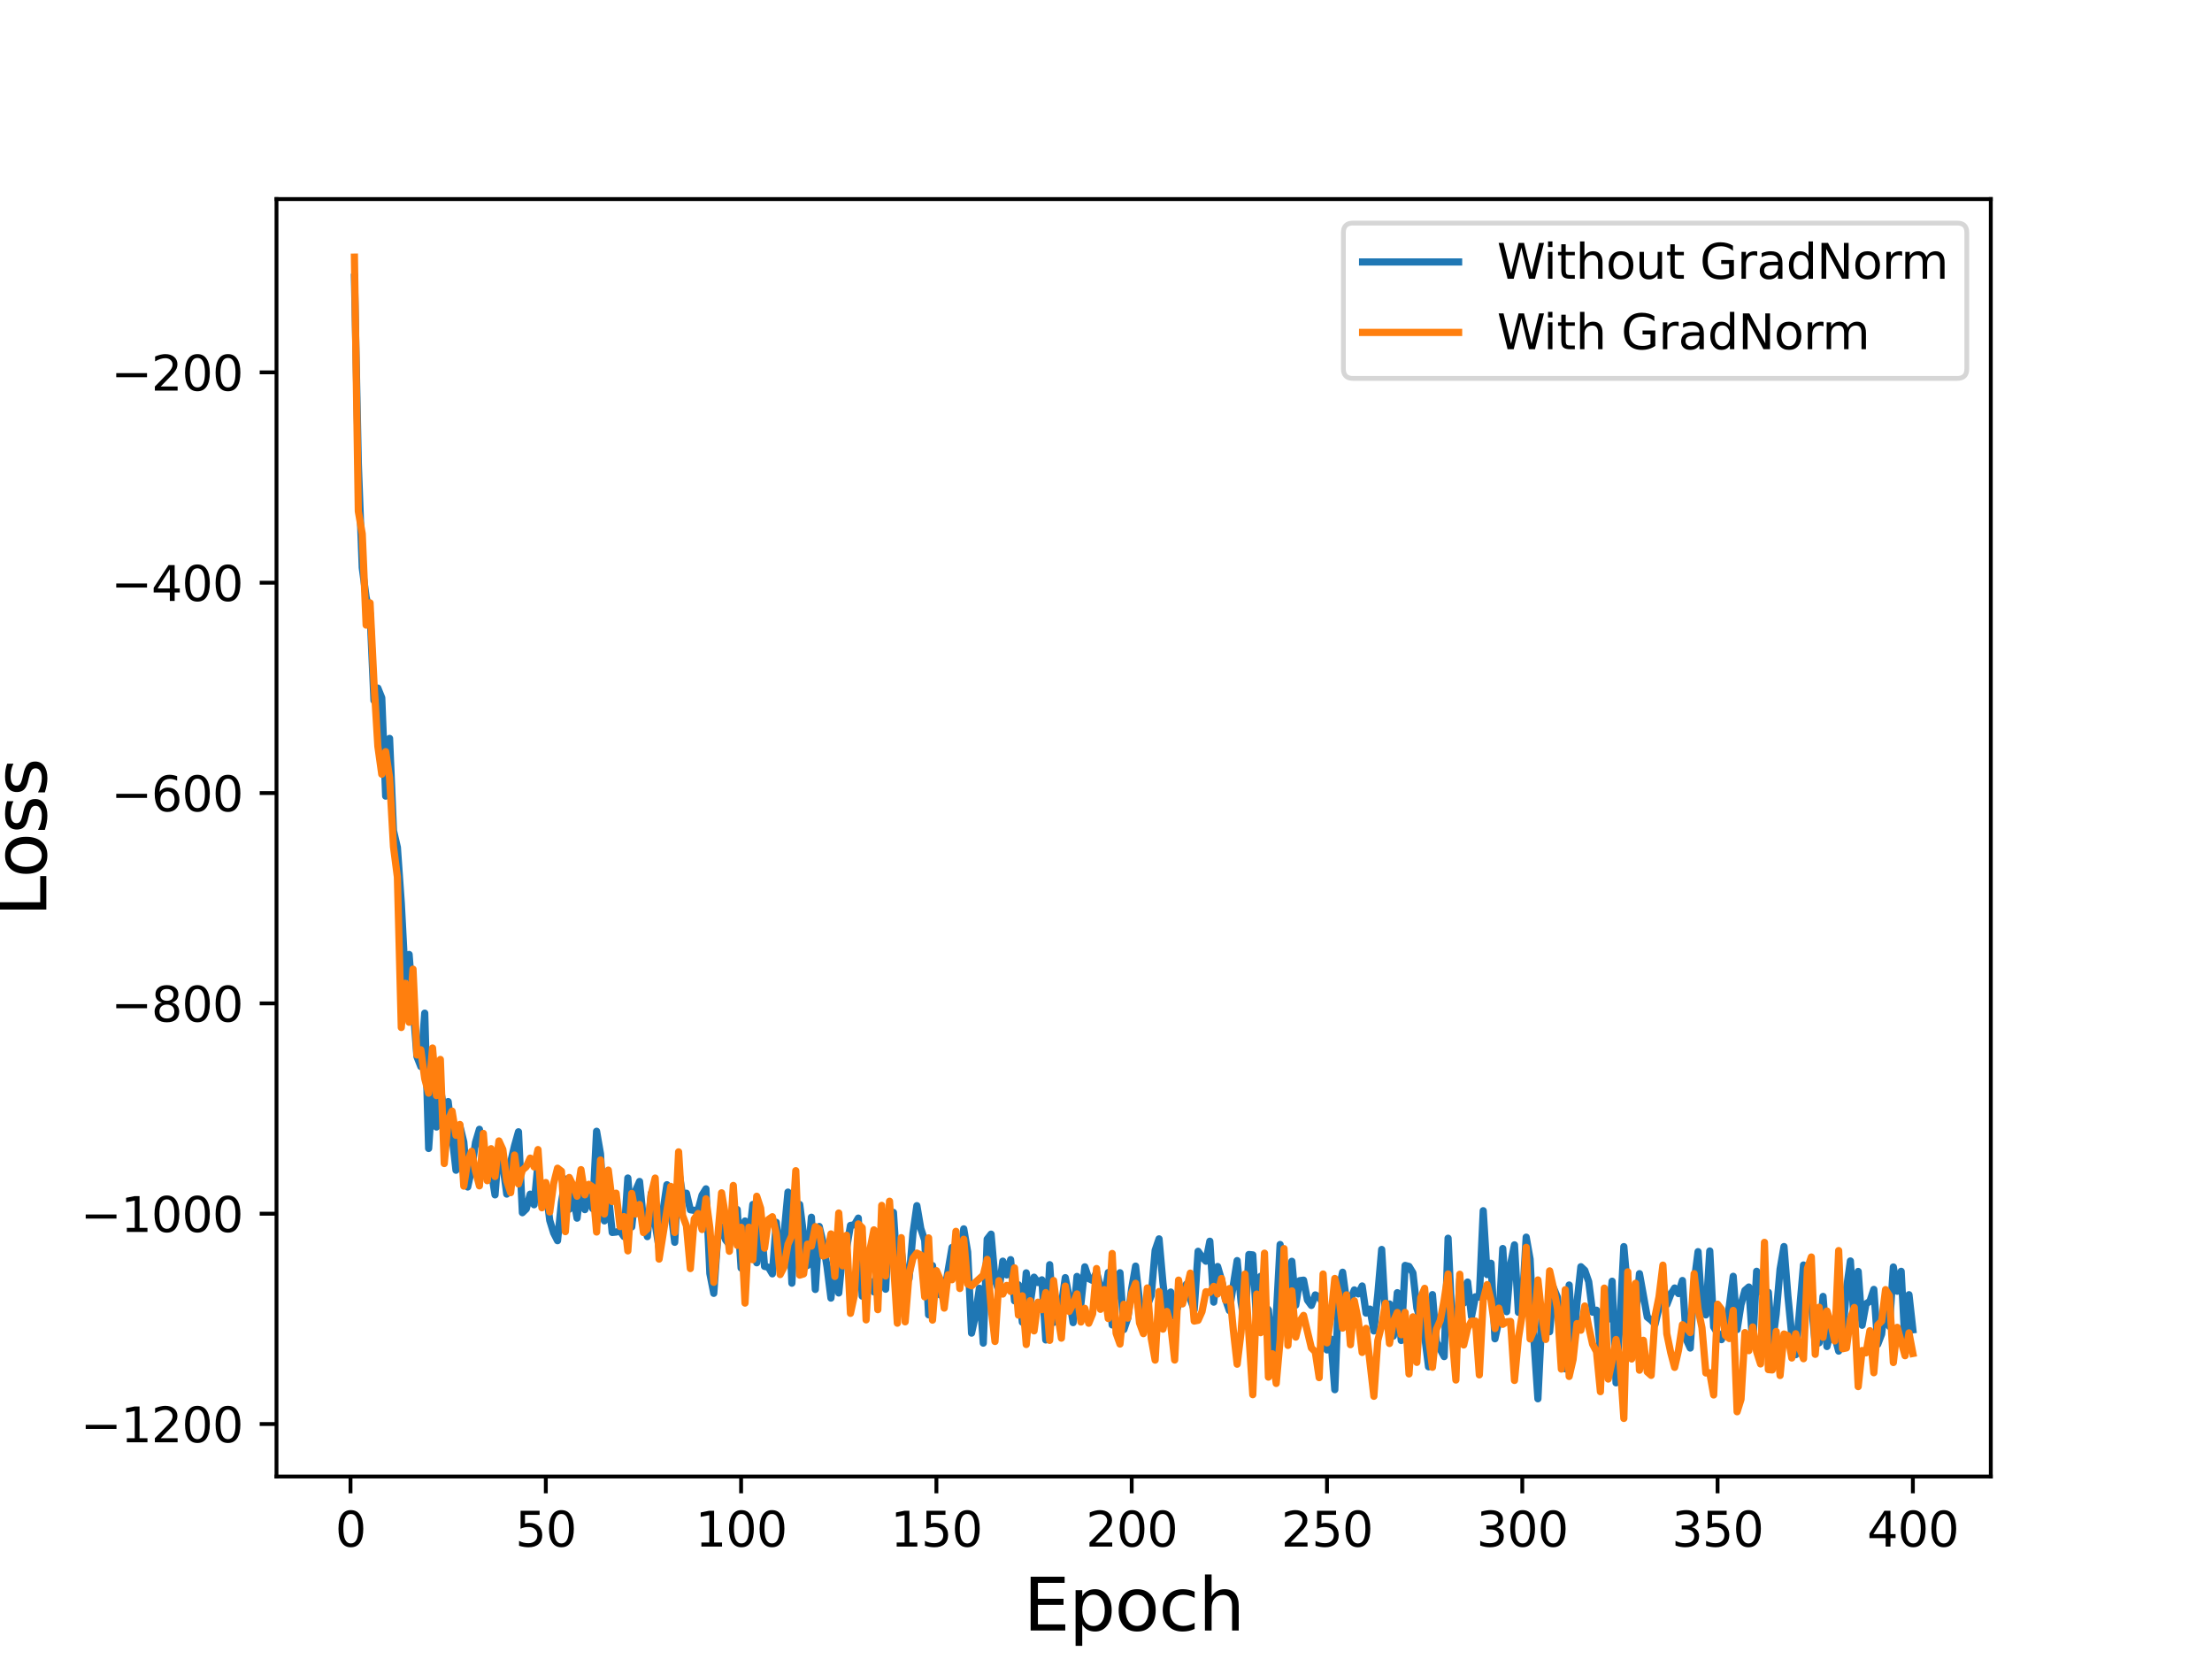 <?xml version="1.0" encoding="utf-8" standalone="no"?>
<!DOCTYPE svg PUBLIC "-//W3C//DTD SVG 1.1//EN"
  "http://www.w3.org/Graphics/SVG/1.1/DTD/svg11.dtd">
<svg height="345.6pt" version="1.1" viewBox="0 0 460.8 345.6" width="460.8pt" xmlns="http://www.w3.org/2000/svg" xmlns:xlink="http://www.w3.org/1999/xlink">
 <defs>
  <style type="text/css">*{stroke-linecap:butt;stroke-linejoin:round;}</style>
 </defs>
 <g id="figure_1">
  <g id="patch_1">
   <path d="M 0 345.6 
L 460.8 345.6 
L 460.8 0 
L 0 0 
z
" style="fill:#ffffff;"/>
  </g>
  <g id="axes_1">
   <g id="patch_2">
    <path d="M 57.6 307.584 
L 414.72 307.584 
L 414.72 41.472 
L 57.6 41.472 
z
" style="fill:#ffffff;"/>
   </g>
   <g id="matplotlib.axis_1">
    <g id="xtick_1">
     <g id="line2d_1">
      <defs>
       <path d="M 0 0 
L 0 3.5 
" id="m1215eab206" style="stroke:#000000;stroke-width:0.8;"/>
      </defs>
      <g>
       <use style="stroke:#000000;stroke-width:0.8;" x="73.019" xlink:href="#m1215eab206" y="307.584"/>
      </g>
     </g>
     <g id="text_1">
      <!-- 0 -->
      <g transform="translate(69.838 322.182)scale(0.1 -0.1)">
       <defs>
        <path d="M 2034 4250 
Q 1547 4250 1301 3770 
Q 1056 3291 1056 2328 
Q 1056 1369 1301 889 
Q 1547 409 2034 409 
Q 2525 409 2770 889 
Q 3016 1369 3016 2328 
Q 3016 3291 2770 3770 
Q 2525 4250 2034 4250 
z
M 2034 4750 
Q 2819 4750 3233 4129 
Q 3647 3509 3647 2328 
Q 3647 1150 3233 529 
Q 2819 -91 2034 -91 
Q 1250 -91 836 529 
Q 422 1150 422 2328 
Q 422 3509 836 4129 
Q 1250 4750 2034 4750 
z
" id="DejaVuSans-30" transform="scale(0.016)"/>
       </defs>
       <use xlink:href="#DejaVuSans-30"/>
      </g>
     </g>
    </g>
    <g id="xtick_2">
     <g id="line2d_2">
      <g>
       <use style="stroke:#000000;stroke-width:0.8;" x="113.703" xlink:href="#m1215eab206" y="307.584"/>
      </g>
     </g>
     <g id="text_2">
      <!-- 50 -->
      <g transform="translate(107.34 322.182)scale(0.1 -0.1)">
       <defs>
        <path d="M 691 4666 
L 3169 4666 
L 3169 4134 
L 1269 4134 
L 1269 2991 
Q 1406 3038 1543 3061 
Q 1681 3084 1819 3084 
Q 2600 3084 3056 2656 
Q 3513 2228 3513 1497 
Q 3513 744 3044 326 
Q 2575 -91 1722 -91 
Q 1428 -91 1123 -41 
Q 819 9 494 109 
L 494 744 
Q 775 591 1075 516 
Q 1375 441 1709 441 
Q 2250 441 2565 725 
Q 2881 1009 2881 1497 
Q 2881 1984 2565 2268 
Q 2250 2553 1709 2553 
Q 1456 2553 1204 2497 
Q 953 2441 691 2322 
L 691 4666 
z
" id="DejaVuSans-35" transform="scale(0.016)"/>
       </defs>
       <use xlink:href="#DejaVuSans-35"/>
       <use x="63.623" xlink:href="#DejaVuSans-30"/>
      </g>
     </g>
    </g>
    <g id="xtick_3">
     <g id="line2d_3">
      <g>
       <use style="stroke:#000000;stroke-width:0.8;" x="154.386" xlink:href="#m1215eab206" y="307.584"/>
      </g>
     </g>
     <g id="text_3">
      <!-- 100 -->
      <g transform="translate(144.842 322.182)scale(0.1 -0.1)">
       <defs>
        <path d="M 794 531 
L 1825 531 
L 1825 4091 
L 703 3866 
L 703 4441 
L 1819 4666 
L 2450 4666 
L 2450 531 
L 3481 531 
L 3481 0 
L 794 0 
L 794 531 
z
" id="DejaVuSans-31" transform="scale(0.016)"/>
       </defs>
       <use xlink:href="#DejaVuSans-31"/>
       <use x="63.623" xlink:href="#DejaVuSans-30"/>
       <use x="127.246" xlink:href="#DejaVuSans-30"/>
      </g>
     </g>
    </g>
    <g id="xtick_4">
     <g id="line2d_4">
      <g>
       <use style="stroke:#000000;stroke-width:0.8;" x="195.07" xlink:href="#m1215eab206" y="307.584"/>
      </g>
     </g>
     <g id="text_4">
      <!-- 150 -->
      <g transform="translate(185.526 322.182)scale(0.1 -0.1)">
       <use xlink:href="#DejaVuSans-31"/>
       <use x="63.623" xlink:href="#DejaVuSans-35"/>
       <use x="127.246" xlink:href="#DejaVuSans-30"/>
      </g>
     </g>
    </g>
    <g id="xtick_5">
     <g id="line2d_5">
      <g>
       <use style="stroke:#000000;stroke-width:0.8;" x="235.753" xlink:href="#m1215eab206" y="307.584"/>
      </g>
     </g>
     <g id="text_5">
      <!-- 200 -->
      <g transform="translate(226.209 322.182)scale(0.1 -0.1)">
       <defs>
        <path d="M 1228 531 
L 3431 531 
L 3431 0 
L 469 0 
L 469 531 
Q 828 903 1448 1529 
Q 2069 2156 2228 2338 
Q 2531 2678 2651 2914 
Q 2772 3150 2772 3378 
Q 2772 3750 2511 3984 
Q 2250 4219 1831 4219 
Q 1534 4219 1204 4116 
Q 875 4013 500 3803 
L 500 4441 
Q 881 4594 1212 4672 
Q 1544 4750 1819 4750 
Q 2544 4750 2975 4387 
Q 3406 4025 3406 3419 
Q 3406 3131 3298 2873 
Q 3191 2616 2906 2266 
Q 2828 2175 2409 1742 
Q 1991 1309 1228 531 
z
" id="DejaVuSans-32" transform="scale(0.016)"/>
       </defs>
       <use xlink:href="#DejaVuSans-32"/>
       <use x="63.623" xlink:href="#DejaVuSans-30"/>
       <use x="127.246" xlink:href="#DejaVuSans-30"/>
      </g>
     </g>
    </g>
    <g id="xtick_6">
     <g id="line2d_6">
      <g>
       <use style="stroke:#000000;stroke-width:0.8;" x="276.437" xlink:href="#m1215eab206" y="307.584"/>
      </g>
     </g>
     <g id="text_6">
      <!-- 250 -->
      <g transform="translate(266.893 322.182)scale(0.1 -0.1)">
       <use xlink:href="#DejaVuSans-32"/>
       <use x="63.623" xlink:href="#DejaVuSans-35"/>
       <use x="127.246" xlink:href="#DejaVuSans-30"/>
      </g>
     </g>
    </g>
    <g id="xtick_7">
     <g id="line2d_7">
      <g>
       <use style="stroke:#000000;stroke-width:0.8;" x="317.12" xlink:href="#m1215eab206" y="307.584"/>
      </g>
     </g>
     <g id="text_7">
      <!-- 300 -->
      <g transform="translate(307.576 322.182)scale(0.1 -0.1)">
       <defs>
        <path d="M 2597 2516 
Q 3050 2419 3304 2112 
Q 3559 1806 3559 1356 
Q 3559 666 3084 287 
Q 2609 -91 1734 -91 
Q 1441 -91 1130 -33 
Q 819 25 488 141 
L 488 750 
Q 750 597 1062 519 
Q 1375 441 1716 441 
Q 2309 441 2620 675 
Q 2931 909 2931 1356 
Q 2931 1769 2642 2001 
Q 2353 2234 1838 2234 
L 1294 2234 
L 1294 2753 
L 1863 2753 
Q 2328 2753 2575 2939 
Q 2822 3125 2822 3475 
Q 2822 3834 2567 4026 
Q 2313 4219 1838 4219 
Q 1578 4219 1281 4162 
Q 984 4106 628 3988 
L 628 4550 
Q 988 4650 1302 4700 
Q 1616 4750 1894 4750 
Q 2613 4750 3031 4423 
Q 3450 4097 3450 3541 
Q 3450 3153 3228 2886 
Q 3006 2619 2597 2516 
z
" id="DejaVuSans-33" transform="scale(0.016)"/>
       </defs>
       <use xlink:href="#DejaVuSans-33"/>
       <use x="63.623" xlink:href="#DejaVuSans-30"/>
       <use x="127.246" xlink:href="#DejaVuSans-30"/>
      </g>
     </g>
    </g>
    <g id="xtick_8">
     <g id="line2d_8">
      <g>
       <use style="stroke:#000000;stroke-width:0.8;" x="357.804" xlink:href="#m1215eab206" y="307.584"/>
      </g>
     </g>
     <g id="text_8">
      <!-- 350 -->
      <g transform="translate(348.26 322.182)scale(0.1 -0.1)">
       <use xlink:href="#DejaVuSans-33"/>
       <use x="63.623" xlink:href="#DejaVuSans-35"/>
       <use x="127.246" xlink:href="#DejaVuSans-30"/>
      </g>
     </g>
    </g>
    <g id="xtick_9">
     <g id="line2d_9">
      <g>
       <use style="stroke:#000000;stroke-width:0.8;" x="398.487" xlink:href="#m1215eab206" y="307.584"/>
      </g>
     </g>
     <g id="text_9">
      <!-- 400 -->
      <g transform="translate(388.944 322.182)scale(0.1 -0.1)">
       <defs>
        <path d="M 2419 4116 
L 825 1625 
L 2419 1625 
L 2419 4116 
z
M 2253 4666 
L 3047 4666 
L 3047 1625 
L 3713 1625 
L 3713 1100 
L 3047 1100 
L 3047 0 
L 2419 0 
L 2419 1100 
L 313 1100 
L 313 1709 
L 2253 4666 
z
" id="DejaVuSans-34" transform="scale(0.016)"/>
       </defs>
       <use xlink:href="#DejaVuSans-34"/>
       <use x="63.623" xlink:href="#DejaVuSans-30"/>
       <use x="127.246" xlink:href="#DejaVuSans-30"/>
      </g>
     </g>
    </g>
    <g id="text_10">
     <!-- Epoch -->
     <g transform="translate(213.194 339.66)scale(0.15 -0.15)">
      <defs>
       <path d="M 628 4666 
L 3578 4666 
L 3578 4134 
L 1259 4134 
L 1259 2753 
L 3481 2753 
L 3481 2222 
L 1259 2222 
L 1259 531 
L 3634 531 
L 3634 0 
L 628 0 
L 628 4666 
z
" id="DejaVuSans-45" transform="scale(0.016)"/>
       <path d="M 1159 525 
L 1159 -1331 
L 581 -1331 
L 581 3500 
L 1159 3500 
L 1159 2969 
Q 1341 3281 1617 3432 
Q 1894 3584 2278 3584 
Q 2916 3584 3314 3078 
Q 3713 2572 3713 1747 
Q 3713 922 3314 415 
Q 2916 -91 2278 -91 
Q 1894 -91 1617 61 
Q 1341 213 1159 525 
z
M 3116 1747 
Q 3116 2381 2855 2742 
Q 2594 3103 2138 3103 
Q 1681 3103 1420 2742 
Q 1159 2381 1159 1747 
Q 1159 1113 1420 752 
Q 1681 391 2138 391 
Q 2594 391 2855 752 
Q 3116 1113 3116 1747 
z
" id="DejaVuSans-70" transform="scale(0.016)"/>
       <path d="M 1959 3097 
Q 1497 3097 1228 2736 
Q 959 2375 959 1747 
Q 959 1119 1226 758 
Q 1494 397 1959 397 
Q 2419 397 2687 759 
Q 2956 1122 2956 1747 
Q 2956 2369 2687 2733 
Q 2419 3097 1959 3097 
z
M 1959 3584 
Q 2709 3584 3137 3096 
Q 3566 2609 3566 1747 
Q 3566 888 3137 398 
Q 2709 -91 1959 -91 
Q 1206 -91 779 398 
Q 353 888 353 1747 
Q 353 2609 779 3096 
Q 1206 3584 1959 3584 
z
" id="DejaVuSans-6f" transform="scale(0.016)"/>
       <path d="M 3122 3366 
L 3122 2828 
Q 2878 2963 2633 3030 
Q 2388 3097 2138 3097 
Q 1578 3097 1268 2742 
Q 959 2388 959 1747 
Q 959 1106 1268 751 
Q 1578 397 2138 397 
Q 2388 397 2633 464 
Q 2878 531 3122 666 
L 3122 134 
Q 2881 22 2623 -34 
Q 2366 -91 2075 -91 
Q 1284 -91 818 406 
Q 353 903 353 1747 
Q 353 2603 823 3093 
Q 1294 3584 2113 3584 
Q 2378 3584 2631 3529 
Q 2884 3475 3122 3366 
z
" id="DejaVuSans-63" transform="scale(0.016)"/>
       <path d="M 3513 2113 
L 3513 0 
L 2938 0 
L 2938 2094 
Q 2938 2591 2744 2837 
Q 2550 3084 2163 3084 
Q 1697 3084 1428 2787 
Q 1159 2491 1159 1978 
L 1159 0 
L 581 0 
L 581 4863 
L 1159 4863 
L 1159 2956 
Q 1366 3272 1645 3428 
Q 1925 3584 2291 3584 
Q 2894 3584 3203 3211 
Q 3513 2838 3513 2113 
z
" id="DejaVuSans-68" transform="scale(0.016)"/>
      </defs>
      <use xlink:href="#DejaVuSans-45"/>
      <use x="63.184" xlink:href="#DejaVuSans-70"/>
      <use x="126.66" xlink:href="#DejaVuSans-6f"/>
      <use x="187.842" xlink:href="#DejaVuSans-63"/>
      <use x="242.822" xlink:href="#DejaVuSans-68"/>
     </g>
    </g>
   </g>
   <g id="matplotlib.axis_2">
    <g id="ytick_1">
     <g id="line2d_10">
      <defs>
       <path d="M 0 0 
L -3.5 0 
" id="m11704f2c44" style="stroke:#000000;stroke-width:0.8;"/>
      </defs>
      <g>
       <use style="stroke:#000000;stroke-width:0.8;" x="57.6" xlink:href="#m11704f2c44" y="296.656"/>
      </g>
     </g>
     <g id="text_11">
      <!-- −1200 -->
      <g transform="translate(16.77 300.456)scale(0.1 -0.1)">
       <defs>
        <path d="M 678 2272 
L 4684 2272 
L 4684 1741 
L 678 1741 
L 678 2272 
z
" id="DejaVuSans-2212" transform="scale(0.016)"/>
       </defs>
       <use xlink:href="#DejaVuSans-2212"/>
       <use x="83.789" xlink:href="#DejaVuSans-31"/>
       <use x="147.412" xlink:href="#DejaVuSans-32"/>
       <use x="211.035" xlink:href="#DejaVuSans-30"/>
       <use x="274.658" xlink:href="#DejaVuSans-30"/>
      </g>
     </g>
    </g>
    <g id="ytick_2">
     <g id="line2d_11">
      <g>
       <use style="stroke:#000000;stroke-width:0.8;" x="57.6" xlink:href="#m11704f2c44" y="252.838"/>
      </g>
     </g>
     <g id="text_12">
      <!-- −1000 -->
      <g transform="translate(16.77 256.638)scale(0.1 -0.1)">
       <use xlink:href="#DejaVuSans-2212"/>
       <use x="83.789" xlink:href="#DejaVuSans-31"/>
       <use x="147.412" xlink:href="#DejaVuSans-30"/>
       <use x="211.035" xlink:href="#DejaVuSans-30"/>
       <use x="274.658" xlink:href="#DejaVuSans-30"/>
      </g>
     </g>
    </g>
    <g id="ytick_3">
     <g id="line2d_12">
      <g>
       <use style="stroke:#000000;stroke-width:0.8;" x="57.6" xlink:href="#m11704f2c44" y="209.021"/>
      </g>
     </g>
     <g id="text_13">
      <!-- −800 -->
      <g transform="translate(23.133 212.82)scale(0.1 -0.1)">
       <defs>
        <path d="M 2034 2216 
Q 1584 2216 1326 1975 
Q 1069 1734 1069 1313 
Q 1069 891 1326 650 
Q 1584 409 2034 409 
Q 2484 409 2743 651 
Q 3003 894 3003 1313 
Q 3003 1734 2745 1975 
Q 2488 2216 2034 2216 
z
M 1403 2484 
Q 997 2584 770 2862 
Q 544 3141 544 3541 
Q 544 4100 942 4425 
Q 1341 4750 2034 4750 
Q 2731 4750 3128 4425 
Q 3525 4100 3525 3541 
Q 3525 3141 3298 2862 
Q 3072 2584 2669 2484 
Q 3125 2378 3379 2068 
Q 3634 1759 3634 1313 
Q 3634 634 3220 271 
Q 2806 -91 2034 -91 
Q 1263 -91 848 271 
Q 434 634 434 1313 
Q 434 1759 690 2068 
Q 947 2378 1403 2484 
z
M 1172 3481 
Q 1172 3119 1398 2916 
Q 1625 2713 2034 2713 
Q 2441 2713 2670 2916 
Q 2900 3119 2900 3481 
Q 2900 3844 2670 4047 
Q 2441 4250 2034 4250 
Q 1625 4250 1398 4047 
Q 1172 3844 1172 3481 
z
" id="DejaVuSans-38" transform="scale(0.016)"/>
       </defs>
       <use xlink:href="#DejaVuSans-2212"/>
       <use x="83.789" xlink:href="#DejaVuSans-38"/>
       <use x="147.412" xlink:href="#DejaVuSans-30"/>
       <use x="211.035" xlink:href="#DejaVuSans-30"/>
      </g>
     </g>
    </g>
    <g id="ytick_4">
     <g id="line2d_13">
      <g>
       <use style="stroke:#000000;stroke-width:0.8;" x="57.6" xlink:href="#m11704f2c44" y="165.203"/>
      </g>
     </g>
     <g id="text_14">
      <!-- −600 -->
      <g transform="translate(23.133 169.002)scale(0.1 -0.1)">
       <defs>
        <path d="M 2113 2584 
Q 1688 2584 1439 2293 
Q 1191 2003 1191 1497 
Q 1191 994 1439 701 
Q 1688 409 2113 409 
Q 2538 409 2786 701 
Q 3034 994 3034 1497 
Q 3034 2003 2786 2293 
Q 2538 2584 2113 2584 
z
M 3366 4563 
L 3366 3988 
Q 3128 4100 2886 4159 
Q 2644 4219 2406 4219 
Q 1781 4219 1451 3797 
Q 1122 3375 1075 2522 
Q 1259 2794 1537 2939 
Q 1816 3084 2150 3084 
Q 2853 3084 3261 2657 
Q 3669 2231 3669 1497 
Q 3669 778 3244 343 
Q 2819 -91 2113 -91 
Q 1303 -91 875 529 
Q 447 1150 447 2328 
Q 447 3434 972 4092 
Q 1497 4750 2381 4750 
Q 2619 4750 2861 4703 
Q 3103 4656 3366 4563 
z
" id="DejaVuSans-36" transform="scale(0.016)"/>
       </defs>
       <use xlink:href="#DejaVuSans-2212"/>
       <use x="83.789" xlink:href="#DejaVuSans-36"/>
       <use x="147.412" xlink:href="#DejaVuSans-30"/>
       <use x="211.035" xlink:href="#DejaVuSans-30"/>
      </g>
     </g>
    </g>
    <g id="ytick_5">
     <g id="line2d_14">
      <g>
       <use style="stroke:#000000;stroke-width:0.8;" x="57.6" xlink:href="#m11704f2c44" y="121.385"/>
      </g>
     </g>
     <g id="text_15">
      <!-- −400 -->
      <g transform="translate(23.133 125.184)scale(0.1 -0.1)">
       <use xlink:href="#DejaVuSans-2212"/>
       <use x="83.789" xlink:href="#DejaVuSans-34"/>
       <use x="147.412" xlink:href="#DejaVuSans-30"/>
       <use x="211.035" xlink:href="#DejaVuSans-30"/>
      </g>
     </g>
    </g>
    <g id="ytick_6">
     <g id="line2d_15">
      <g>
       <use style="stroke:#000000;stroke-width:0.8;" x="57.6" xlink:href="#m11704f2c44" y="77.567"/>
      </g>
     </g>
     <g id="text_16">
      <!-- −200 -->
      <g transform="translate(23.133 81.366)scale(0.1 -0.1)">
       <use xlink:href="#DejaVuSans-2212"/>
       <use x="83.789" xlink:href="#DejaVuSans-32"/>
       <use x="147.412" xlink:href="#DejaVuSans-30"/>
       <use x="211.035" xlink:href="#DejaVuSans-30"/>
      </g>
     </g>
    </g>
    <g id="text_17">
     <!-- Loss -->
     <g transform="translate(9.651 190.979)rotate(-90)scale(0.15 -0.15)">
      <defs>
       <path d="M 628 4666 
L 1259 4666 
L 1259 531 
L 3531 531 
L 3531 0 
L 628 0 
L 628 4666 
z
" id="DejaVuSans-4c" transform="scale(0.016)"/>
       <path d="M 2834 3397 
L 2834 2853 
Q 2591 2978 2328 3040 
Q 2066 3103 1784 3103 
Q 1356 3103 1142 2972 
Q 928 2841 928 2578 
Q 928 2378 1081 2264 
Q 1234 2150 1697 2047 
L 1894 2003 
Q 2506 1872 2764 1633 
Q 3022 1394 3022 966 
Q 3022 478 2636 193 
Q 2250 -91 1575 -91 
Q 1294 -91 989 -36 
Q 684 19 347 128 
L 347 722 
Q 666 556 975 473 
Q 1284 391 1588 391 
Q 1994 391 2212 530 
Q 2431 669 2431 922 
Q 2431 1156 2273 1281 
Q 2116 1406 1581 1522 
L 1381 1569 
Q 847 1681 609 1914 
Q 372 2147 372 2553 
Q 372 3047 722 3315 
Q 1072 3584 1716 3584 
Q 2034 3584 2315 3537 
Q 2597 3491 2834 3397 
z
" id="DejaVuSans-73" transform="scale(0.016)"/>
      </defs>
      <use xlink:href="#DejaVuSans-4c"/>
      <use x="53.963" xlink:href="#DejaVuSans-6f"/>
      <use x="115.145" xlink:href="#DejaVuSans-73"/>
      <use x="167.244" xlink:href="#DejaVuSans-73"/>
     </g>
    </g>
   </g>
   <g id="line2d_16">
    <path clip-path="url(#pe30ba57472)" d="M 73.833 57.757 
L 74.646 96.633 
L 75.46 118.256 
L 76.274 124.41 
L 77.087 127.734 
L 77.901 145.932 
L 78.715 143.339 
L 79.528 145.357 
L 80.342 165.848 
L 81.156 153.827 
L 81.969 173.027 
L 82.783 176.526 
L 83.597 188.128 
L 84.41 203.591 
L 85.224 198.833 
L 86.851 220.104 
L 87.665 222.178 
L 88.479 211.055 
L 89.292 239.246 
L 90.106 227.202 
L 90.92 234.779 
L 91.733 226.687 
L 92.547 231.458 
L 93.361 229.478 
L 94.988 243.783 
L 95.802 234.541 
L 96.616 237.9 
L 97.429 247.271 
L 98.243 243.611 
L 99.057 237.992 
L 99.87 235.251 
L 100.684 240.438 
L 101.498 240.202 
L 102.311 243.872 
L 103.125 248.915 
L 103.939 238.58 
L 104.752 242.777 
L 105.566 248.751 
L 106.38 242.066 
L 107.193 238.672 
L 108.007 235.771 
L 108.821 252.628 
L 109.634 251.837 
L 110.448 248.765 
L 111.262 250.973 
L 112.075 242.292 
L 112.889 251.033 
L 113.703 247.572 
L 114.516 254.219 
L 115.33 256.848 
L 116.144 258.46 
L 116.957 250.462 
L 117.771 245.624 
L 118.585 251.909 
L 119.398 248.967 
L 120.212 253.767 
L 121.026 246.817 
L 121.839 251.992 
L 122.653 249.287 
L 123.467 251.779 
L 124.28 235.661 
L 125.094 240.355 
L 125.908 254.331 
L 126.721 248.835 
L 127.535 256.744 
L 128.349 256.662 
L 129.162 256.428 
L 129.976 257.591 
L 130.79 245.4 
L 131.603 255.594 
L 132.417 248.015 
L 133.231 246.12 
L 134.044 254.244 
L 134.858 257.609 
L 135.672 248.595 
L 136.485 254.988 
L 137.299 259.978 
L 138.113 252.251 
L 138.926 246.799 
L 139.74 252.011 
L 140.554 258.792 
L 141.367 243.739 
L 142.181 248.904 
L 142.995 248.568 
L 143.808 252.019 
L 144.622 252.142 
L 145.436 252.039 
L 146.249 248.966 
L 147.063 247.658 
L 147.877 265.29 
L 148.69 269.428 
L 149.504 257.96 
L 150.318 255.565 
L 151.131 258.265 
L 151.945 259.281 
L 153.572 251.965 
L 154.386 264.156 
L 155.2 254.354 
L 156.013 258.452 
L 156.827 250.912 
L 157.641 263.063 
L 158.454 253.731 
L 159.268 263.812 
L 160.082 263.99 
L 160.895 265.369 
L 161.709 254.633 
L 162.523 262.291 
L 163.336 257.021 
L 164.15 248.336 
L 164.964 267.311 
L 165.777 251.751 
L 166.591 250.917 
L 168.219 263.628 
L 169.032 253.568 
L 169.846 268.616 
L 170.66 255.496 
L 171.473 258.92 
L 172.287 263.92 
L 173.101 270.419 
L 173.914 262.473 
L 174.728 269.352 
L 175.542 261.069 
L 176.355 260.071 
L 177.169 255.272 
L 177.983 255.153 
L 178.796 253.754 
L 179.61 270.01 
L 180.424 266.463 
L 181.237 266.894 
L 182.051 269.128 
L 182.865 264.338 
L 183.678 263.836 
L 184.492 268.567 
L 185.306 253.06 
L 186.119 252.566 
L 186.933 265.119 
L 187.747 260.387 
L 188.56 267.124 
L 189.374 266.383 
L 190.188 256.893 
L 191.001 251.161 
L 191.815 255.918 
L 192.629 258.37 
L 193.442 273.902 
L 194.256 263.643 
L 195.07 269.207 
L 195.883 269.762 
L 196.697 269.413 
L 198.324 259.866 
L 199.138 264.294 
L 199.952 262.044 
L 200.765 255.994 
L 201.579 260.799 
L 202.393 277.715 
L 203.206 273.987 
L 204.02 268.363 
L 204.834 279.798 
L 205.647 258.138 
L 206.461 257.097 
L 207.275 266.513 
L 208.088 268.953 
L 208.902 262.721 
L 209.716 265.588 
L 210.529 262.406 
L 211.343 270.984 
L 212.157 267.648 
L 212.97 275.434 
L 213.784 265.158 
L 214.598 271.69 
L 215.411 266.059 
L 216.225 267.176 
L 217.039 266.612 
L 217.852 279.134 
L 218.666 263.456 
L 219.48 275.485 
L 220.293 274.186 
L 221.107 271.817 
L 221.921 266.152 
L 222.734 270.241 
L 223.548 275.531 
L 224.362 265.904 
L 225.175 271.615 
L 225.989 263.901 
L 226.803 266.355 
L 227.616 266.748 
L 228.43 265.051 
L 229.244 268.105 
L 230.057 270.22 
L 230.871 265.085 
L 231.685 276.01 
L 232.498 266.887 
L 233.312 265.136 
L 234.126 276.957 
L 234.939 274.568 
L 235.753 268.403 
L 236.567 263.754 
L 237.381 271.072 
L 238.194 275.112 
L 239.008 271.981 
L 239.822 269.888 
L 240.635 260.468 
L 241.449 258.079 
L 242.263 267.248 
L 243.076 274.09 
L 243.89 269.154 
L 244.704 274.241 
L 246.331 269.199 
L 247.145 267.528 
L 247.958 270.601 
L 248.772 272.87 
L 249.586 260.667 
L 250.399 261.866 
L 251.213 262.734 
L 252.027 258.567 
L 252.84 271.261 
L 253.654 263.837 
L 254.468 266.636 
L 255.281 270.659 
L 256.095 273.008 
L 257.722 262.605 
L 258.536 271.242 
L 259.35 276.155 
L 260.163 261.333 
L 260.977 261.417 
L 261.791 275.699 
L 262.604 265.88 
L 263.418 271.887 
L 264.232 272.899 
L 265.045 282.895 
L 265.859 274.329 
L 266.673 259.254 
L 267.486 269.623 
L 268.3 269.798 
L 269.114 262.752 
L 269.927 271.893 
L 270.741 266.787 
L 271.555 266.678 
L 272.368 270.835 
L 273.182 271.943 
L 273.996 269.752 
L 274.809 270.208 
L 275.623 271.556 
L 276.437 281.219 
L 277.25 278.941 
L 278.064 289.5 
L 278.878 268.814 
L 279.691 265.028 
L 280.505 271.066 
L 281.319 270.775 
L 282.132 268.708 
L 282.946 269.542 
L 283.76 267.89 
L 284.573 273.55 
L 285.387 272.71 
L 286.201 277.257 
L 287.014 269.641 
L 287.828 260.286 
L 288.642 274.512 
L 289.455 271.632 
L 290.269 278.323 
L 291.083 269.287 
L 291.896 279.248 
L 292.71 263.613 
L 293.524 263.82 
L 294.337 265.162 
L 295.151 272.485 
L 295.965 275.019 
L 296.778 278.329 
L 297.592 284.725 
L 298.406 269.688 
L 299.219 279.535 
L 300.847 282.604 
L 301.66 257.945 
L 302.474 275.416 
L 303.288 283.541 
L 304.101 266.468 
L 304.915 271.468 
L 305.729 267.076 
L 306.543 274.255 
L 307.356 270.138 
L 308.17 270.206 
L 308.984 252.214 
L 309.797 265.523 
L 310.611 263.161 
L 311.425 278.894 
L 312.238 275.14 
L 313.052 260.09 
L 313.866 273.25 
L 314.679 263.374 
L 315.493 259.326 
L 316.307 273.392 
L 317.12 271.364 
L 317.934 257.719 
L 318.748 262.316 
L 319.561 279.319 
L 320.375 291.392 
L 321.189 274.497 
L 322.002 274.112 
L 322.816 277.419 
L 323.63 268.294 
L 324.443 270.25 
L 326.071 285.155 
L 326.884 267.69 
L 327.698 281.902 
L 328.512 271.427 
L 329.325 263.881 
L 330.139 264.647 
L 330.953 266.995 
L 331.766 273.349 
L 332.58 272.94 
L 333.394 281.173 
L 334.207 271.987 
L 335.021 274.814 
L 335.835 266.901 
L 336.648 288.073 
L 337.462 275.334 
L 338.276 259.689 
L 339.089 269.075 
L 339.903 282.919 
L 340.717 274.924 
L 341.53 265.327 
L 343.158 274.37 
L 343.971 275.01 
L 344.785 275.872 
L 345.599 272.417 
L 346.412 266.883 
L 347.226 271.773 
L 348.04 269.665 
L 348.853 268.317 
L 349.667 269.477 
L 350.481 266.751 
L 351.294 279.052 
L 352.108 280.822 
L 352.922 267.112 
L 353.735 260.743 
L 354.549 272.819 
L 355.363 273.915 
L 356.176 260.602 
L 356.99 276.418 
L 358.617 279.072 
L 359.431 276.582 
L 360.245 272.084 
L 361.058 265.877 
L 361.872 276.971 
L 362.686 271.775 
L 363.499 268.814 
L 364.313 268.107 
L 365.127 280.254 
L 365.94 264.83 
L 366.754 269.107 
L 367.568 269.001 
L 368.381 269.208 
L 369.195 279.944 
L 370.009 273.79 
L 370.822 264.389 
L 371.636 259.677 
L 372.45 269.952 
L 373.263 278.22 
L 374.077 282.215 
L 375.704 263.523 
L 376.518 265.98 
L 377.332 271.398 
L 378.146 280.016 
L 378.959 279.731 
L 379.773 270.068 
L 380.587 280.501 
L 381.4 277.129 
L 382.214 278.41 
L 383.028 281.462 
L 383.841 278.416 
L 384.655 268.479 
L 385.469 262.684 
L 386.282 275.805 
L 387.096 264.863 
L 387.91 276.073 
L 388.723 271.613 
L 389.537 271.085 
L 390.351 268.607 
L 391.164 280.047 
L 391.978 277.914 
L 392.792 270.97 
L 393.605 276.313 
L 394.419 263.935 
L 395.233 268.987 
L 396.046 264.837 
L 396.86 280.132 
L 397.674 269.711 
L 398.487 277.019 
L 398.487 277.019 
" style="fill:none;stroke:#1f77b4;stroke-linecap:square;stroke-width:1.5;"/>
   </g>
   <g id="line2d_17">
    <path clip-path="url(#pe30ba57472)" d="M 73.833 53.568 
L 74.646 106.509 
L 75.46 111.196 
L 76.274 130.22 
L 77.087 125.594 
L 77.901 142.113 
L 78.715 155.456 
L 79.528 161.288 
L 80.342 156.579 
L 81.156 162.002 
L 81.969 176.376 
L 82.783 182.702 
L 83.597 214.047 
L 84.41 204.838 
L 85.224 212.957 
L 86.038 201.892 
L 86.851 219.776 
L 87.665 218.686 
L 88.479 224.716 
L 89.292 227.726 
L 90.106 218.315 
L 90.92 228.229 
L 91.733 220.7 
L 92.547 242.387 
L 93.361 233.393 
L 94.174 231.466 
L 94.988 236.515 
L 95.802 234.244 
L 96.616 247.093 
L 97.429 241.855 
L 98.243 239.842 
L 99.057 243.938 
L 99.87 247.038 
L 100.684 236.105 
L 101.498 245.96 
L 102.311 239.292 
L 103.125 245.089 
L 103.939 237.684 
L 104.752 239.467 
L 105.566 245.989 
L 106.38 248.456 
L 107.193 240.614 
L 108.007 246.647 
L 108.821 243.758 
L 109.634 243.044 
L 110.448 241.26 
L 111.262 243.088 
L 112.075 239.481 
L 112.889 251.599 
L 113.703 246.349 
L 114.516 252.479 
L 115.33 246.553 
L 116.144 243.357 
L 116.957 243.977 
L 117.771 256.575 
L 118.585 245.286 
L 119.398 246.96 
L 120.212 249.192 
L 121.026 243.657 
L 121.839 248.905 
L 122.653 246.718 
L 123.467 247.263 
L 124.28 256.655 
L 125.094 241.653 
L 125.908 252.902 
L 126.721 243.755 
L 127.535 250.314 
L 128.349 248.568 
L 129.162 255.516 
L 129.976 253.437 
L 130.79 260.583 
L 131.603 248.606 
L 132.417 252.907 
L 133.231 250.914 
L 134.044 256.765 
L 134.858 255.991 
L 135.672 248.723 
L 136.485 245.408 
L 137.299 262.295 
L 139.74 247.147 
L 140.554 256.751 
L 141.367 239.951 
L 142.181 253.178 
L 142.995 255.364 
L 143.808 264.266 
L 144.622 253.935 
L 145.436 252.792 
L 146.249 256.131 
L 147.063 249.736 
L 147.877 255.789 
L 148.69 267.128 
L 150.318 248.486 
L 151.131 253.297 
L 151.945 260.66 
L 152.759 246.954 
L 153.572 259.435 
L 154.386 255.661 
L 155.2 271.457 
L 156.013 255.651 
L 156.827 262.427 
L 157.641 249.199 
L 158.454 251.699 
L 159.268 260.017 
L 160.082 254.036 
L 160.895 253.465 
L 161.709 257.013 
L 162.523 265.515 
L 163.336 263.924 
L 164.15 259.198 
L 164.964 257.374 
L 165.777 243.875 
L 166.591 265.628 
L 167.405 265.382 
L 168.219 259.173 
L 169.032 259.598 
L 169.846 255.523 
L 170.66 256.085 
L 171.473 261.653 
L 172.287 261.359 
L 173.101 257.049 
L 173.914 265.908 
L 174.728 252.693 
L 175.542 263.706 
L 176.355 257.329 
L 177.169 273.595 
L 177.983 269.816 
L 178.796 254.964 
L 179.61 255.751 
L 180.424 274.956 
L 181.237 260.28 
L 182.051 256.2 
L 182.865 272.837 
L 183.678 251.103 
L 184.492 265.812 
L 185.306 250.237 
L 186.933 275.648 
L 187.747 257.828 
L 188.56 275.362 
L 189.374 265.462 
L 190.188 262.097 
L 191.001 261.042 
L 191.815 261.423 
L 192.629 270.158 
L 193.442 257.877 
L 194.256 275.004 
L 195.07 264.706 
L 195.883 266.6 
L 196.697 272.502 
L 197.511 265.548 
L 198.324 266.591 
L 199.138 256.508 
L 199.952 268.418 
L 200.765 258.159 
L 201.579 267.492 
L 202.393 267.869 
L 204.834 265.639 
L 205.647 262.349 
L 206.461 272.263 
L 207.275 279.456 
L 208.088 266.791 
L 208.902 269.577 
L 209.716 267.777 
L 210.529 269.033 
L 211.343 264.125 
L 212.157 273.962 
L 212.97 269.942 
L 213.784 280.086 
L 214.598 270.96 
L 215.411 277.251 
L 216.225 271.269 
L 217.039 272.831 
L 217.852 269.269 
L 218.666 279.225 
L 219.48 266.76 
L 220.293 273.573 
L 221.107 278.764 
L 221.921 267.919 
L 222.734 273.198 
L 223.548 271.638 
L 224.362 269.546 
L 225.175 275.406 
L 225.989 272.555 
L 226.803 275.661 
L 227.616 273.675 
L 228.43 264.259 
L 229.244 272.761 
L 230.057 268.648 
L 230.871 274.676 
L 231.685 261.123 
L 232.498 277.726 
L 233.312 279.993 
L 234.126 271.697 
L 234.939 274.588 
L 235.753 269.337 
L 236.567 267.333 
L 237.381 275.601 
L 238.194 277.821 
L 239.008 268.3 
L 239.822 278.808 
L 240.635 283.335 
L 241.449 269.054 
L 242.263 276.885 
L 243.076 273.198 
L 243.89 276.128 
L 244.704 283.32 
L 245.517 266.668 
L 246.331 271.632 
L 247.145 268.738 
L 247.958 265.218 
L 248.772 275.203 
L 249.586 275.042 
L 250.399 273.238 
L 251.213 269.086 
L 252.027 269.254 
L 252.84 267.976 
L 253.654 269.561 
L 254.468 266.336 
L 255.281 270.862 
L 256.095 268.43 
L 256.909 276.948 
L 257.722 284.186 
L 258.536 277.538 
L 259.35 265.41 
L 260.977 290.538 
L 261.791 269.574 
L 262.604 277.624 
L 263.418 261.057 
L 264.232 286.88 
L 265.045 282.004 
L 265.859 288.197 
L 266.673 279.135 
L 267.486 260.103 
L 268.3 280.274 
L 269.114 268.915 
L 269.927 278.545 
L 270.741 275.251 
L 271.555 274.025 
L 273.182 280.791 
L 273.996 281.609 
L 274.809 286.993 
L 275.623 265.4 
L 276.437 279.751 
L 277.25 274.328 
L 278.064 266.326 
L 278.878 269.613 
L 279.691 276.669 
L 280.505 269.738 
L 281.319 280.126 
L 282.132 270.986 
L 282.946 274.995 
L 283.76 281.739 
L 284.573 276.728 
L 286.201 290.871 
L 287.014 279.28 
L 287.828 276.055 
L 288.642 271.488 
L 289.455 279.873 
L 290.269 275.311 
L 291.083 273.416 
L 291.896 278.047 
L 292.71 273.388 
L 293.524 286.217 
L 294.337 274.327 
L 295.151 283.812 
L 295.965 270.334 
L 296.778 268.382 
L 297.592 278.529 
L 298.406 284.835 
L 299.219 276.942 
L 300.033 275.091 
L 300.847 270.828 
L 301.66 265.388 
L 302.474 277.977 
L 303.288 287.486 
L 304.101 265.45 
L 304.915 280.181 
L 305.729 276.723 
L 306.543 275.214 
L 307.356 275.191 
L 308.17 286.412 
L 308.984 270.754 
L 309.797 267.61 
L 310.611 270.833 
L 311.425 276.766 
L 312.238 272.511 
L 313.052 275.881 
L 313.866 275.357 
L 314.679 275.285 
L 315.493 287.573 
L 316.307 278.809 
L 317.12 273.737 
L 317.934 259.841 
L 318.748 278.93 
L 319.561 277.013 
L 320.375 266.635 
L 321.189 274.113 
L 322.002 279.03 
L 322.816 264.745 
L 323.63 268.344 
L 324.443 272.579 
L 325.257 285.208 
L 326.071 268.667 
L 326.884 286.741 
L 327.698 283.224 
L 328.512 275.722 
L 329.325 277.108 
L 330.139 272.059 
L 330.953 276.367 
L 331.766 280.022 
L 332.58 281.568 
L 333.394 289.913 
L 334.207 268.338 
L 335.021 287.284 
L 335.835 283.607 
L 336.648 279.039 
L 337.462 283.392 
L 338.276 295.488 
L 339.089 264.947 
L 339.903 283.104 
L 340.717 267.327 
L 341.53 285.44 
L 342.344 279.207 
L 343.158 285.802 
L 343.971 286.514 
L 344.785 274.166 
L 345.599 270.147 
L 346.412 263.551 
L 347.226 277.856 
L 348.04 281.764 
L 348.853 284.853 
L 349.667 281.262 
L 350.481 275.956 
L 351.294 276.561 
L 352.108 277.612 
L 352.922 265.322 
L 353.735 272.624 
L 354.549 276.602 
L 355.363 286.015 
L 356.176 285.979 
L 356.99 290.596 
L 357.804 271.685 
L 358.617 272.761 
L 359.431 278.204 
L 360.245 278.841 
L 361.058 272.983 
L 361.872 294.094 
L 362.686 291.507 
L 363.499 277.599 
L 364.313 281.365 
L 365.127 276.43 
L 365.94 281.6 
L 366.754 284.134 
L 367.568 258.804 
L 368.381 285.316 
L 369.195 285.385 
L 370.009 277.365 
L 370.822 286.541 
L 371.636 277.898 
L 372.45 278.24 
L 373.263 282.897 
L 374.077 277.842 
L 374.891 280.85 
L 375.704 283.047 
L 376.518 264.253 
L 377.332 261.859 
L 378.146 282.131 
L 378.959 272.323 
L 379.773 278.596 
L 380.587 273.109 
L 381.4 275.783 
L 382.214 279.345 
L 383.028 260.518 
L 383.841 280.971 
L 384.655 280.802 
L 385.469 274.772 
L 386.282 272.371 
L 387.096 288.853 
L 387.91 281.334 
L 388.723 281.83 
L 389.537 277.213 
L 390.351 285.97 
L 391.164 276.023 
L 391.978 275.226 
L 392.792 268.652 
L 393.605 269.912 
L 394.419 283.84 
L 395.233 276.513 
L 396.86 282.423 
L 397.674 277.66 
L 398.487 281.957 
L 398.487 281.957 
" style="fill:none;stroke:#ff7f0e;stroke-linecap:square;stroke-width:1.5;"/>
   </g>
   <g id="patch_3">
    <path d="M 57.6 307.584 
L 57.6 41.472 
" style="fill:none;stroke:#000000;stroke-linecap:square;stroke-linejoin:miter;stroke-width:0.8;"/>
   </g>
   <g id="patch_4">
    <path d="M 414.72 307.584 
L 414.72 41.472 
" style="fill:none;stroke:#000000;stroke-linecap:square;stroke-linejoin:miter;stroke-width:0.8;"/>
   </g>
   <g id="patch_5">
    <path d="M 57.6 307.584 
L 414.72 307.584 
" style="fill:none;stroke:#000000;stroke-linecap:square;stroke-linejoin:miter;stroke-width:0.8;"/>
   </g>
   <g id="patch_6">
    <path d="M 57.6 41.472 
L 414.72 41.472 
" style="fill:none;stroke:#000000;stroke-linecap:square;stroke-linejoin:miter;stroke-width:0.8;"/>
   </g>
   <g id="legend_1">
    <g id="patch_7">
     <path d="M 281.854 78.828 
L 407.72 78.828 
Q 409.72 78.828 409.72 76.828 
L 409.72 48.472 
Q 409.72 46.472 407.72 46.472 
L 281.854 46.472 
Q 279.854 46.472 279.854 48.472 
L 279.854 76.828 
Q 279.854 78.828 281.854 78.828 
z
" style="fill:#ffffff;opacity:0.8;stroke:#cccccc;stroke-linejoin:miter;"/>
    </g>
    <g id="line2d_18">
     <path d="M 283.854 54.57 
L 303.854 54.57 
" style="fill:none;stroke:#1f77b4;stroke-linecap:square;stroke-width:1.5;"/>
    </g>
    <g id="line2d_19"/>
    <g id="text_18">
     <!-- Without GradNorm -->
     <g transform="translate(311.854 58.07)scale(0.1 -0.1)">
      <defs>
       <path d="M 213 4666 
L 850 4666 
L 1831 722 
L 2809 4666 
L 3519 4666 
L 4500 722 
L 5478 4666 
L 6119 4666 
L 4947 0 
L 4153 0 
L 3169 4050 
L 2175 0 
L 1381 0 
L 213 4666 
z
" id="DejaVuSans-57" transform="scale(0.016)"/>
       <path d="M 603 3500 
L 1178 3500 
L 1178 0 
L 603 0 
L 603 3500 
z
M 603 4863 
L 1178 4863 
L 1178 4134 
L 603 4134 
L 603 4863 
z
" id="DejaVuSans-69" transform="scale(0.016)"/>
       <path d="M 1172 4494 
L 1172 3500 
L 2356 3500 
L 2356 3053 
L 1172 3053 
L 1172 1153 
Q 1172 725 1289 603 
Q 1406 481 1766 481 
L 2356 481 
L 2356 0 
L 1766 0 
Q 1100 0 847 248 
Q 594 497 594 1153 
L 594 3053 
L 172 3053 
L 172 3500 
L 594 3500 
L 594 4494 
L 1172 4494 
z
" id="DejaVuSans-74" transform="scale(0.016)"/>
       <path d="M 544 1381 
L 544 3500 
L 1119 3500 
L 1119 1403 
Q 1119 906 1312 657 
Q 1506 409 1894 409 
Q 2359 409 2629 706 
Q 2900 1003 2900 1516 
L 2900 3500 
L 3475 3500 
L 3475 0 
L 2900 0 
L 2900 538 
Q 2691 219 2414 64 
Q 2138 -91 1772 -91 
Q 1169 -91 856 284 
Q 544 659 544 1381 
z
M 1991 3584 
L 1991 3584 
z
" id="DejaVuSans-75" transform="scale(0.016)"/>
       <path id="DejaVuSans-20" transform="scale(0.016)"/>
       <path d="M 3809 666 
L 3809 1919 
L 2778 1919 
L 2778 2438 
L 4434 2438 
L 4434 434 
Q 4069 175 3628 42 
Q 3188 -91 2688 -91 
Q 1594 -91 976 548 
Q 359 1188 359 2328 
Q 359 3472 976 4111 
Q 1594 4750 2688 4750 
Q 3144 4750 3555 4637 
Q 3966 4525 4313 4306 
L 4313 3634 
Q 3963 3931 3569 4081 
Q 3175 4231 2741 4231 
Q 1884 4231 1454 3753 
Q 1025 3275 1025 2328 
Q 1025 1384 1454 906 
Q 1884 428 2741 428 
Q 3075 428 3337 486 
Q 3600 544 3809 666 
z
" id="DejaVuSans-47" transform="scale(0.016)"/>
       <path d="M 2631 2963 
Q 2534 3019 2420 3045 
Q 2306 3072 2169 3072 
Q 1681 3072 1420 2755 
Q 1159 2438 1159 1844 
L 1159 0 
L 581 0 
L 581 3500 
L 1159 3500 
L 1159 2956 
Q 1341 3275 1631 3429 
Q 1922 3584 2338 3584 
Q 2397 3584 2469 3576 
Q 2541 3569 2628 3553 
L 2631 2963 
z
" id="DejaVuSans-72" transform="scale(0.016)"/>
       <path d="M 2194 1759 
Q 1497 1759 1228 1600 
Q 959 1441 959 1056 
Q 959 750 1161 570 
Q 1363 391 1709 391 
Q 2188 391 2477 730 
Q 2766 1069 2766 1631 
L 2766 1759 
L 2194 1759 
z
M 3341 1997 
L 3341 0 
L 2766 0 
L 2766 531 
Q 2569 213 2275 61 
Q 1981 -91 1556 -91 
Q 1019 -91 701 211 
Q 384 513 384 1019 
Q 384 1609 779 1909 
Q 1175 2209 1959 2209 
L 2766 2209 
L 2766 2266 
Q 2766 2663 2505 2880 
Q 2244 3097 1772 3097 
Q 1472 3097 1187 3025 
Q 903 2953 641 2809 
L 641 3341 
Q 956 3463 1253 3523 
Q 1550 3584 1831 3584 
Q 2591 3584 2966 3190 
Q 3341 2797 3341 1997 
z
" id="DejaVuSans-61" transform="scale(0.016)"/>
       <path d="M 2906 2969 
L 2906 4863 
L 3481 4863 
L 3481 0 
L 2906 0 
L 2906 525 
Q 2725 213 2448 61 
Q 2172 -91 1784 -91 
Q 1150 -91 751 415 
Q 353 922 353 1747 
Q 353 2572 751 3078 
Q 1150 3584 1784 3584 
Q 2172 3584 2448 3432 
Q 2725 3281 2906 2969 
z
M 947 1747 
Q 947 1113 1208 752 
Q 1469 391 1925 391 
Q 2381 391 2643 752 
Q 2906 1113 2906 1747 
Q 2906 2381 2643 2742 
Q 2381 3103 1925 3103 
Q 1469 3103 1208 2742 
Q 947 2381 947 1747 
z
" id="DejaVuSans-64" transform="scale(0.016)"/>
       <path d="M 628 4666 
L 1478 4666 
L 3547 763 
L 3547 4666 
L 4159 4666 
L 4159 0 
L 3309 0 
L 1241 3903 
L 1241 0 
L 628 0 
L 628 4666 
z
" id="DejaVuSans-4e" transform="scale(0.016)"/>
       <path d="M 3328 2828 
Q 3544 3216 3844 3400 
Q 4144 3584 4550 3584 
Q 5097 3584 5394 3201 
Q 5691 2819 5691 2113 
L 5691 0 
L 5113 0 
L 5113 2094 
Q 5113 2597 4934 2840 
Q 4756 3084 4391 3084 
Q 3944 3084 3684 2787 
Q 3425 2491 3425 1978 
L 3425 0 
L 2847 0 
L 2847 2094 
Q 2847 2600 2669 2842 
Q 2491 3084 2119 3084 
Q 1678 3084 1418 2786 
Q 1159 2488 1159 1978 
L 1159 0 
L 581 0 
L 581 3500 
L 1159 3500 
L 1159 2956 
Q 1356 3278 1631 3431 
Q 1906 3584 2284 3584 
Q 2666 3584 2933 3390 
Q 3200 3197 3328 2828 
z
" id="DejaVuSans-6d" transform="scale(0.016)"/>
      </defs>
      <use xlink:href="#DejaVuSans-57"/>
      <use x="96.627" xlink:href="#DejaVuSans-69"/>
      <use x="124.41" xlink:href="#DejaVuSans-74"/>
      <use x="163.619" xlink:href="#DejaVuSans-68"/>
      <use x="226.998" xlink:href="#DejaVuSans-6f"/>
      <use x="288.18" xlink:href="#DejaVuSans-75"/>
      <use x="351.559" xlink:href="#DejaVuSans-74"/>
      <use x="390.768" xlink:href="#DejaVuSans-20"/>
      <use x="422.555" xlink:href="#DejaVuSans-47"/>
      <use x="500.045" xlink:href="#DejaVuSans-72"/>
      <use x="541.158" xlink:href="#DejaVuSans-61"/>
      <use x="602.438" xlink:href="#DejaVuSans-64"/>
      <use x="665.914" xlink:href="#DejaVuSans-4e"/>
      <use x="740.719" xlink:href="#DejaVuSans-6f"/>
      <use x="801.9" xlink:href="#DejaVuSans-72"/>
      <use x="841.264" xlink:href="#DejaVuSans-6d"/>
     </g>
    </g>
    <g id="line2d_20">
     <path d="M 283.854 69.249 
L 303.854 69.249 
" style="fill:none;stroke:#ff7f0e;stroke-linecap:square;stroke-width:1.5;"/>
    </g>
    <g id="line2d_21"/>
    <g id="text_19">
     <!-- With GradNorm -->
     <g transform="translate(311.854 72.749)scale(0.1 -0.1)">
      <use xlink:href="#DejaVuSans-57"/>
      <use x="96.627" xlink:href="#DejaVuSans-69"/>
      <use x="124.41" xlink:href="#DejaVuSans-74"/>
      <use x="163.619" xlink:href="#DejaVuSans-68"/>
      <use x="226.998" xlink:href="#DejaVuSans-20"/>
      <use x="258.785" xlink:href="#DejaVuSans-47"/>
      <use x="336.275" xlink:href="#DejaVuSans-72"/>
      <use x="377.389" xlink:href="#DejaVuSans-61"/>
      <use x="438.668" xlink:href="#DejaVuSans-64"/>
      <use x="502.145" xlink:href="#DejaVuSans-4e"/>
      <use x="576.949" xlink:href="#DejaVuSans-6f"/>
      <use x="638.131" xlink:href="#DejaVuSans-72"/>
      <use x="677.494" xlink:href="#DejaVuSans-6d"/>
     </g>
    </g>
   </g>
  </g>
 </g>
 <defs>
  <clipPath id="pe30ba57472">
   <rect height="266.112" width="357.12" x="57.6" y="41.472"/>
  </clipPath>
 </defs>
</svg>
